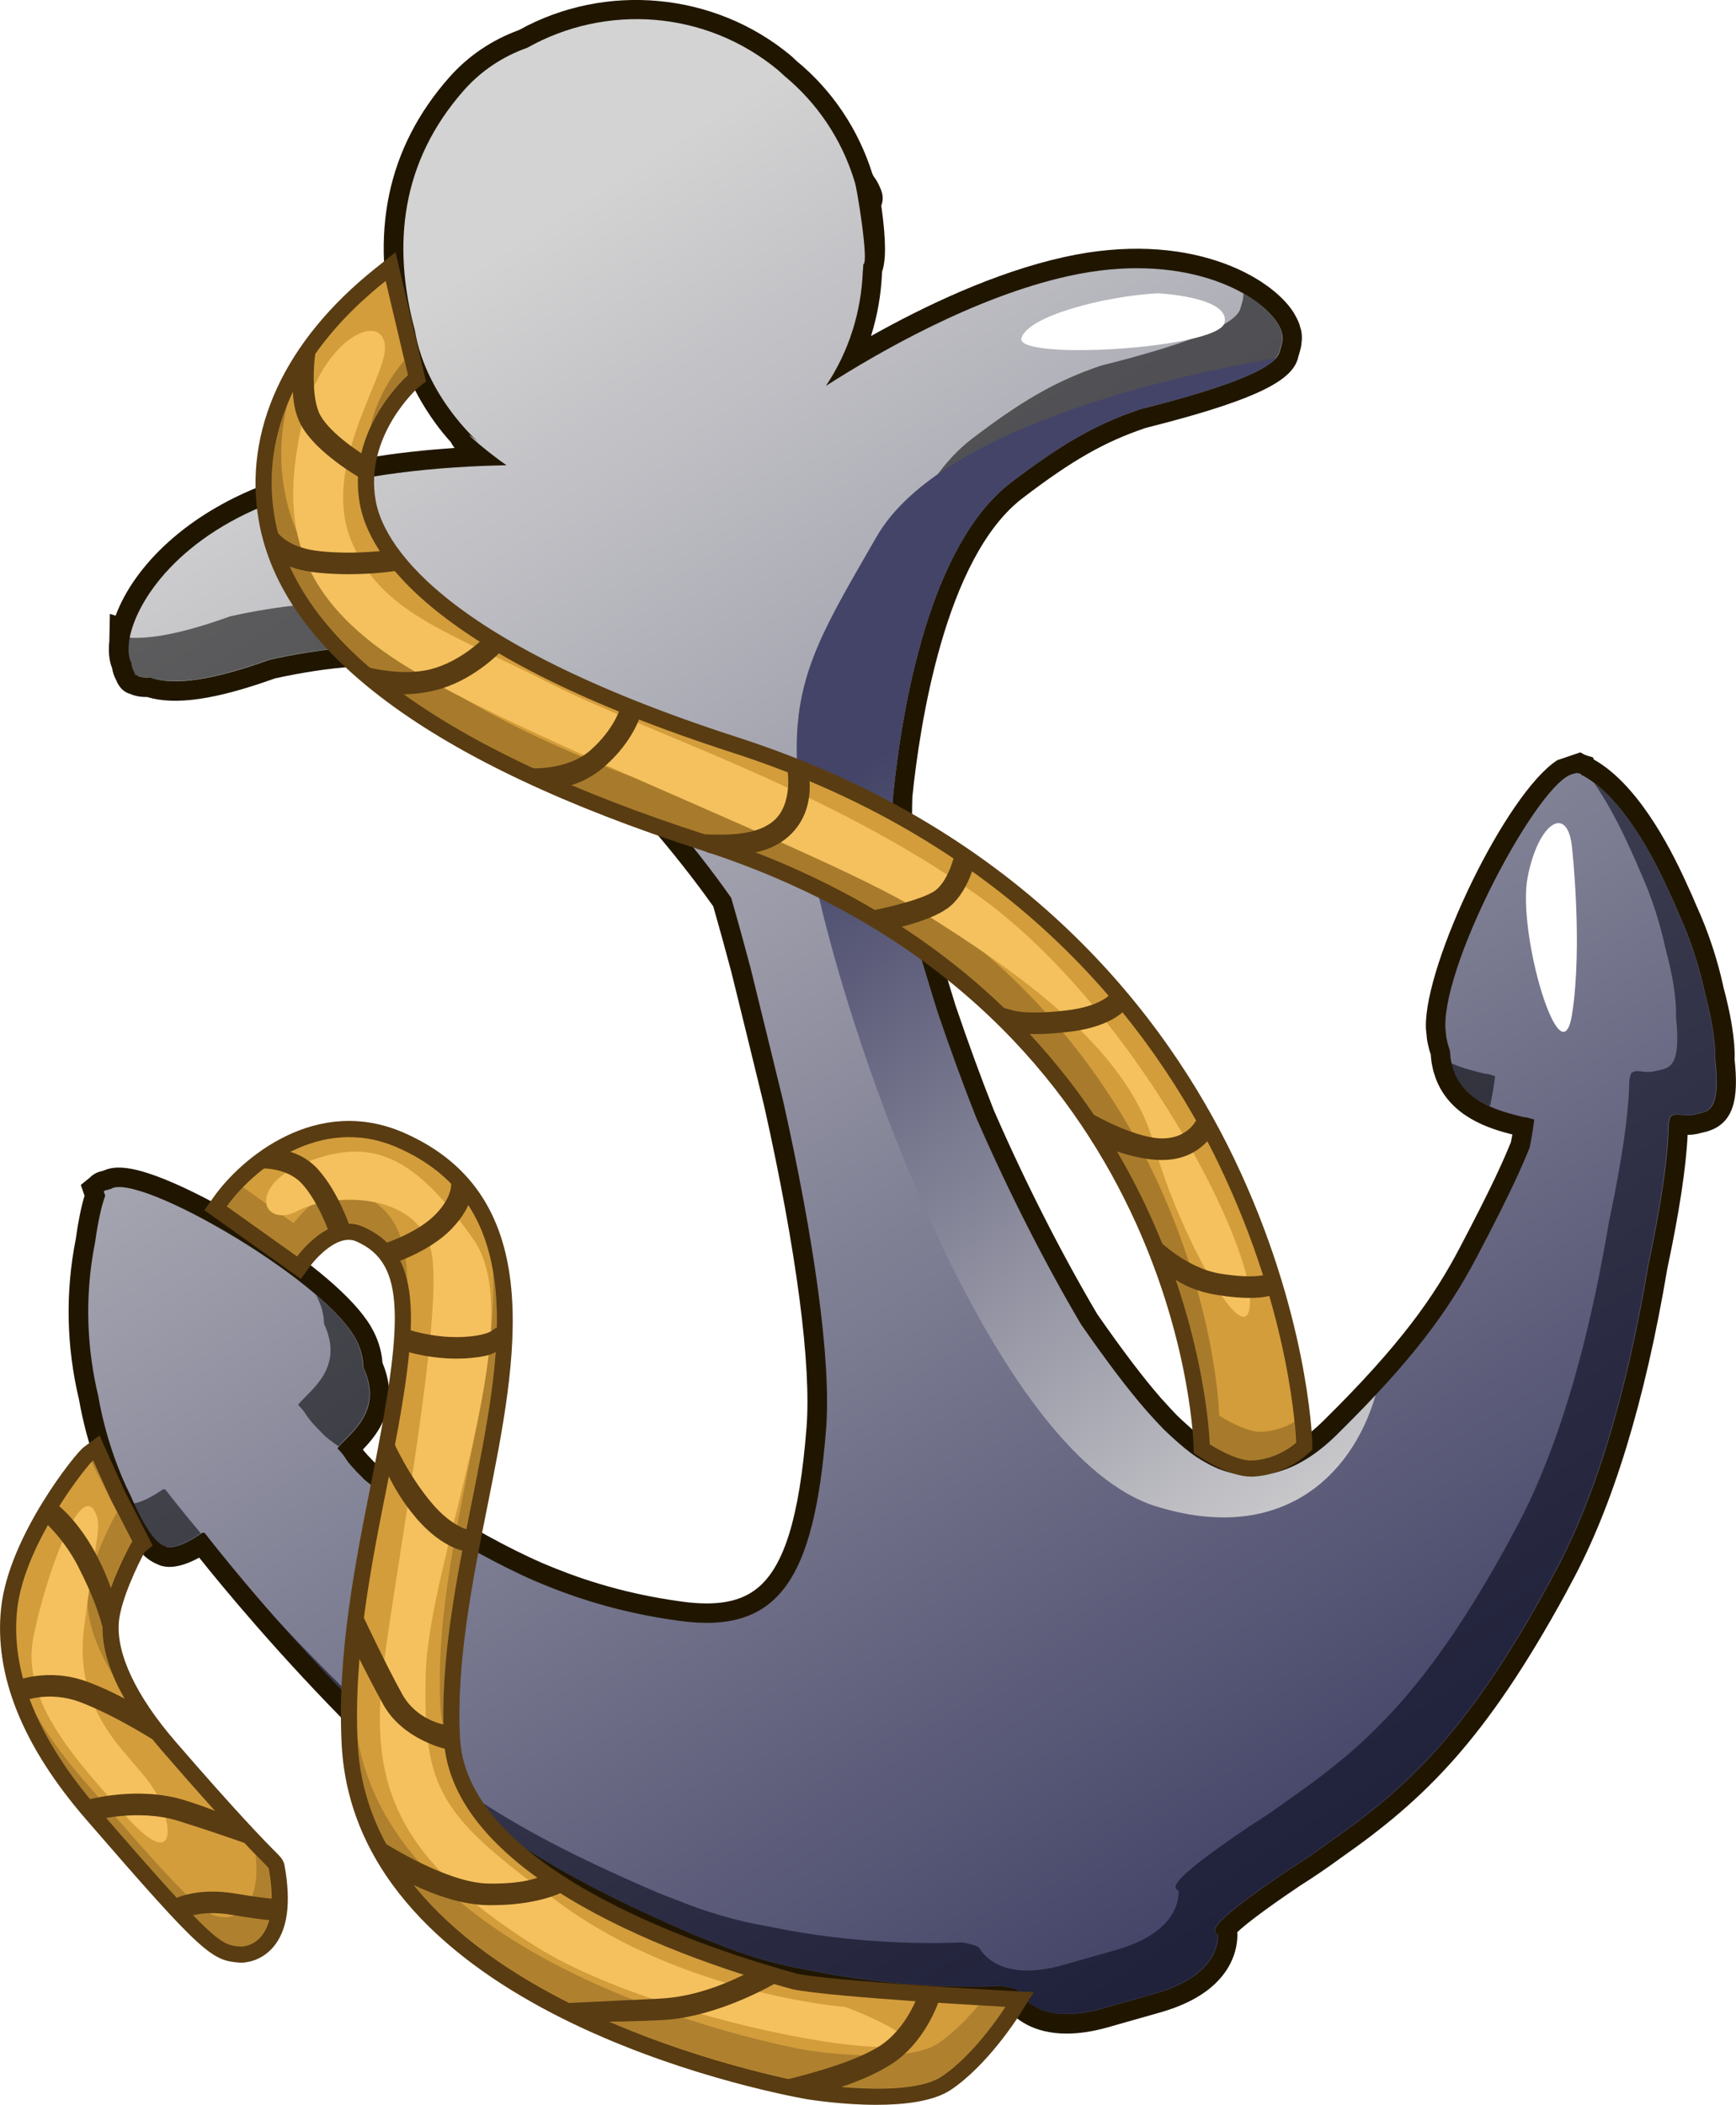 <?xml version="1.0" encoding="UTF-8"?><svg xmlns="http://www.w3.org/2000/svg" xmlns:xlink="http://www.w3.org/1999/xlink" viewBox="0 0 364.96 442.43"><defs><style>.cls-1{mask:url(#mask-11);}.cls-2{mask:url(#mask-10);}.cls-3{fill:url(#linear-gradient);}.cls-4{filter:url(#luminosity-noclip-6);}.cls-5{filter:url(#luminosity-noclip-8);}.cls-6{filter:url(#luminosity-noclip-4);}.cls-7,.cls-8,.cls-9{mix-blend-mode:overlay;}.cls-7,.cls-9{opacity:.91;}.cls-10{mask:url(#mask);}.cls-11{filter:url(#luminosity-noclip-2);}.cls-12{fill:#010414;}.cls-13{fill:#fff;}.cls-14{fill:#f5c15e;}.cls-15{fill:#d39d3b;}.cls-16{fill:#201600;}.cls-17{fill:#593c12;}.cls-18{filter:url(#luminosity-noclip-10);}.cls-19{filter:url(#luminosity-noclip-12);}.cls-20{fill:url(#linear-gradient-6);}.cls-20,.cls-21,.cls-22,.cls-23,.cls-24,.cls-25{mix-blend-mode:multiply;}.cls-21{fill:url(#linear-gradient-8);}.cls-22{fill:url(#linear-gradient-4);}.cls-23{fill:url(#linear-gradient-2);}.cls-8{fill:url(#linear-gradient-9);}.cls-26{fill:url(#linear-gradient-7);}.cls-27{fill:url(#linear-gradient-5);}.cls-28{opacity:.3;}.cls-29{opacity:.35;}.cls-30{opacity:.54;}.cls-9{fill:url(#linear-gradient-3);}.cls-31{fill:url(#linear-gradient-14);}.cls-32{fill:url(#linear-gradient-13);}.cls-33{fill:url(#linear-gradient-11);}.cls-34{isolation:isolate;}.cls-24{fill:url(#linear-gradient-12);}.cls-25{fill:url(#linear-gradient-10);}.cls-35{mask:url(#mask-3);}.cls-36{mask:url(#mask-2);}.cls-37{mask:url(#mask-5);}.cls-38{mask:url(#mask-4);}.cls-39{mask:url(#mask-1);}.cls-40{mask:url(#mask-7);}.cls-41{mask:url(#mask-6);}.cls-42{mask:url(#mask-8);}.cls-43{mask:url(#mask-9);}</style><linearGradient id="linear-gradient" x1="64.06" y1="55.39" x2="278.11" y2="389.42" gradientTransform="matrix(1, 0, 0, 1, 0, 0)" gradientUnits="userSpaceOnUse"><stop offset=".05" stop-color="#d3d3d3"/><stop offset="1" stop-color="#444468"/></linearGradient><filter id="luminosity-noclip-2" x="89.49" y="9.3" width="82.73" height="82.73" color-interpolation-filters="sRGB" filterUnits="userSpaceOnUse"><feFlood flood-color="#fff" result="bg"/><feBlend in="SourceGraphic" in2="bg"/></filter><filter id="luminosity-noclip-3" x="89.49" y="-8928.05" width="82.73" height="32766" color-interpolation-filters="sRGB" filterUnits="userSpaceOnUse"><feFlood flood-color="#fff" result="bg"/><feBlend in="SourceGraphic" in2="bg"/></filter><mask id="mask-1" x="89.49" y="-8928.05" width="82.73" height="32766" maskUnits="userSpaceOnUse"/><linearGradient id="linear-gradient-2" x1="143.97" y1="69.83" x2="124.1" y2="40.79" gradientTransform="translate(74.15 -77.69) rotate(45)" gradientUnits="userSpaceOnUse"><stop offset="0" stop-color="#000"/><stop offset=".98" stop-color="#fff"/></linearGradient><mask id="mask" x="89.49" y="9.3" width="82.73" height="82.73" maskUnits="userSpaceOnUse"><g class="cls-11"><g class="cls-39"><circle class="cls-23" cx="130.86" cy="50.67" r="41.37" transform="translate(2.5 107.37) rotate(-45)"/></g></g></mask><linearGradient id="linear-gradient-3" x1="143.97" y1="69.83" x2="124.1" y2="40.79" gradientTransform="translate(74.15 -77.69) rotate(45)" gradientUnits="userSpaceOnUse"><stop offset="0" stop-color="#fff"/><stop offset=".98" stop-color="#fff"/></linearGradient><filter id="luminosity-noclip-4" x="94.31" y="24.62" width="23.01" height="50.64" color-interpolation-filters="sRGB" filterUnits="userSpaceOnUse"><feFlood flood-color="#fff" result="bg"/><feBlend in="SourceGraphic" in2="bg"/></filter><filter id="luminosity-noclip-5" x="94.31" y="-8928.05" width="23.01" height="32766" color-interpolation-filters="sRGB" filterUnits="userSpaceOnUse"><feFlood flood-color="#fff" result="bg"/><feBlend in="SourceGraphic" in2="bg"/></filter><mask id="mask-3" x="94.31" y="-8928.05" width="23.01" height="32766" maskUnits="userSpaceOnUse"/><linearGradient id="linear-gradient-4" x1="115.79" y1="59.92" x2="105.8" y2="45.31" gradientTransform="matrix(1, 0, 0, 1, 0, 0)" xlink:href="#linear-gradient-2"/><mask id="mask-2" x="94.31" y="24.62" width="23.01" height="50.64" maskUnits="userSpaceOnUse"><g class="cls-6"><g class="cls-35"><path class="cls-22" d="M109.46,25.22c-12.6,5.51-22.5,32.38-7.84,45.67,14.66,13.29,8.18-7.16,12.27-16.36,4.09-9.2,6.48-34.08-4.43-29.31Z"/></g></g></mask><linearGradient id="linear-gradient-5" x1="115.79" y1="59.92" x2="105.8" y2="45.31" gradientTransform="matrix(1, 0, 0, 1, 0, 0)" xlink:href="#linear-gradient-3"/><filter id="luminosity-noclip-6" x="123.76" y="14.01" width="23.48" height="15" color-interpolation-filters="sRGB" filterUnits="userSpaceOnUse"><feFlood flood-color="#fff" result="bg"/><feBlend in="SourceGraphic" in2="bg"/></filter><filter id="luminosity-noclip-7" x="123.76" y="-8928.05" width="23.48" height="32766" color-interpolation-filters="sRGB" filterUnits="userSpaceOnUse"><feFlood flood-color="#fff" result="bg"/><feBlend in="SourceGraphic" in2="bg"/></filter><mask id="mask-5" x="123.76" y="-8928.05" width="23.48" height="32766" maskUnits="userSpaceOnUse"/><linearGradient id="linear-gradient-6" x1="137.99" y1="25.37" x2="133.65" y2="19.02" gradientTransform="matrix(1, 0, 0, 1, 0, 0)" xlink:href="#linear-gradient-2"/><mask id="mask-4" x="123.76" y="14.01" width="23.48" height="15" maskUnits="userSpaceOnUse"><g class="cls-4"><g class="cls-37"><path class="cls-20" d="M136.38,14.31c-13.4-2.55-17.53,11.59-5.52,14.32,12,2.73,27-10.23,5.52-14.32Z"/></g></g></mask><linearGradient id="linear-gradient-7" x1="137.99" y1="25.37" x2="133.65" y2="19.02" gradientTransform="matrix(1, 0, 0, 1, 0, 0)" xlink:href="#linear-gradient-3"/><filter id="luminosity-noclip-8" x="31.03" y="60" width="228.86" height="77.28" color-interpolation-filters="sRGB" filterUnits="userSpaceOnUse"><feFlood flood-color="#fff" result="bg"/><feBlend in="SourceGraphic" in2="bg"/></filter><filter id="luminosity-noclip-9" x="31.03" y="-8928.05" width="228.86" height="32766" color-interpolation-filters="sRGB" filterUnits="userSpaceOnUse"><feFlood flood-color="#fff" result="bg"/><feBlend in="SourceGraphic" in2="bg"/></filter><mask id="mask-7" x="31.03" y="-8928.05" width="228.86" height="32766" maskUnits="userSpaceOnUse"/><linearGradient id="linear-gradient-8" x1="56.88" y1="131.1" x2="274" y2="63.95" gradientTransform="matrix(1, 0, 0, 1, 0, 0)" gradientUnits="userSpaceOnUse"><stop offset="0" stop-color="#dadada"/><stop offset=".54" stop-color="#000"/><stop offset=".98" stop-color="#fff"/></linearGradient><mask id="mask-6" x="31.03" y="60" width="228.86" height="77.28" maskUnits="userSpaceOnUse"><g class="cls-5"><g class="cls-40"><path class="cls-21" d="M109.46,103.62c-2.41-.05-27.26-2.1-50.79,7.16-23.52,9.26-28.07,19.49-27.61,25.56,.46,6.07,42.65-19.43,63.25-18.41,20.6,1.02,51.61,7.84,66.95,.68,15.34-7.16,51.74-41.99,79.76-43.35,28.02-1.36,19.79-9.69,7.5-14.25-12.29-4.56-43.29,6.82-71.92,23.18-28.63,16.36-53.83,19.68-67.15,19.43Z"/></g></g></mask><linearGradient id="linear-gradient-9" x1="56.88" y1="131.1" x2="274" y2="63.95" gradientTransform="matrix(1, 0, 0, 1, 0, 0)" gradientUnits="userSpaceOnUse"><stop offset="0" stop-color="#fff"/><stop offset=".54" stop-color="#fff"/><stop offset=".98" stop-color="#fff"/></linearGradient><filter id="luminosity-noclip-10" x="21.69" y="249.54" width="154.37" height="113.47" color-interpolation-filters="sRGB" filterUnits="userSpaceOnUse"><feFlood flood-color="#fff" result="bg"/><feBlend in="SourceGraphic" in2="bg"/></filter><filter id="luminosity-noclip-11" x="21.69" y="-8928.05" width="154.37" height="32766" color-interpolation-filters="sRGB" filterUnits="userSpaceOnUse"><feFlood flood-color="#fff" result="bg"/><feBlend in="SourceGraphic" in2="bg"/></filter><mask id="mask-9" x="21.69" y="-8928.05" width="154.37" height="32766" maskUnits="userSpaceOnUse"/><linearGradient id="linear-gradient-10" x1="134.52" y1="369.09" x2="94.98" y2="266.84" gradientTransform="matrix(1, 0, 0, 1, 0, 0)" xlink:href="#linear-gradient-2"/><mask id="mask-8" x="21.69" y="249.54" width="154.37" height="113.47" maskUnits="userSpaceOnUse"><g class="cls-18"><g class="cls-43"><path class="cls-25" d="M172.96,300.51c-2.52,31.57-9.95,42.98-30.59,40.25-13.36-1.77-23.25-5.28-30.54-8.38-15.65-6.8-33.49-19.12-35.94-21.36-5.11-5.07-3.09-3.92-5.66-6.56,2.52-3.15,9.85-7.6,5.46-17.02-.02-2.04-.56-4.23-1.95-6.57-7.49-12.59-45.52-34.46-51.1-30.95,0,0,0,.01,0,.01-.16,.06-.39,.06-.52,.14,0,0-.02,.04-.03,.04-.13,.03-.26,.05-.39,.07,8.43,17.39,29.49,57.9,50.61,75.33,27.27,22.5,72.26,47.04,93.39,33.74,13.79-8.67,11.03-41.43,7.45-63.15-.02,1.56-.08,3.05-.19,4.42Z"/></g></g></mask><linearGradient id="linear-gradient-11" x1="134.52" y1="369.09" x2="94.98" y2="266.84" gradientTransform="matrix(1, 0, 0, 1, 0, 0)" xlink:href="#linear-gradient-3"/><filter id="luminosity-noclip-12" x="237.06" y="162.48" width="97.81" height="165.93" color-interpolation-filters="sRGB" filterUnits="userSpaceOnUse"><feFlood flood-color="#fff" result="bg"/><feBlend in="SourceGraphic" in2="bg"/></filter><filter id="luminosity-noclip-13" x="237.06" y="-8928.05" width="97.81" height="32766" color-interpolation-filters="sRGB" filterUnits="userSpaceOnUse"><feFlood flood-color="#fff" result="bg"/><feBlend in="SourceGraphic" in2="bg"/></filter><mask id="mask-11" x="237.06" y="-8928.05" width="97.81" height="32766" maskUnits="userSpaceOnUse"/><linearGradient id="linear-gradient-12" x1="312.39" y1="300.31" x2="272.86" y2="198.06" gradientTransform="matrix(1, 0, 0, 1, 0, 0)" xlink:href="#linear-gradient-2"/><mask id="mask-10" x="237.06" y="162.48" width="97.81" height="165.93" maskUnits="userSpaceOnUse"><g class="cls-19"><g class="cls-1"><path class="cls-24" d="M331.3,162.48h0c-.27,0-.57,.08-.89,.2-6.94,1.19-27.12,38.7-26.89,53.1,0,.38,.07,.71,.1,1.08,.03,.4,.06,.81,.11,1.18,.05,.27,.11,.53,.17,.79,.12,.53,.25,1.04,.42,1.52,.04,.12,.08,.24,.13,.35,0,.03,.02,.06,.03,.09,.03,.24,.05,.48,.07,.72,.02,.39,.05,.79,.11,1.15,.05,.28,.1,.54,.17,.82,.1,.52,.24,1,.41,1.46,.05,.13,.1,.27,.14,.4,2.66,6.83,10.58,8.47,14.97,9.57,0-.03,.01-.05,0-.09,.71,.18,1.34,.35,1.85,.52-.17,1.54-.47,3.5-.97,5.9-1.62,4.01-3.87,9.24-11.03,22.85-5.98,11.39-13.48,21.73-29.57,37.56-7.7,7.57-15.09,9.52-21.79,8.04-.99-.21-1.98-.53-2.96-.91-.31-.13-.63-.26-.94-.41-.87-.39-1.74-.87-2.61-1.39-.38-.24-.74-.45-1.13-.69-.82-.55-1.65-1.21-2.49-1.87-.92-.75-1.85-1.57-2.8-2.45-.57-.53-1.14-1.04-1.73-1.63-.96-.98-1.94-2.05-2.94-3.17-.2-.22-.41-.44-.61-.68-1.16-1.33-2.35-2.78-3.57-4.31,10.51,16.86,28.53,32.07,41.79,35.69,18.75,5.11,41.24-28.29,51.47-69.19,8.19-32.78,3.26-79.1,.97-96.22Z"/></g></g></mask><linearGradient id="linear-gradient-13" x1="312.39" y1="300.31" x2="272.86" y2="198.06" gradientTransform="matrix(1, 0, 0, 1, 0, 0)" xlink:href="#linear-gradient-3"/><linearGradient id="linear-gradient-14" x1="331.02" y1="304.11" x2="209.68" y2="140.5" xlink:href="#linear-gradient"/></defs><g class="cls-34"><g id="Layer_2"><g id="Layer_2-2"><g><g><path class="cls-16" d="M364.67,222.66c.07-1.88-.11-4.13-.54-6.85l-.16-1.01c-.38-2.13-.94-4.62-1.62-7.19-1.26-5.89-3.27-11.92-5.74-17.31-.64-1.54-1.28-2.99-1.86-4.2-4.22-9.44-11.02-21.58-19.7-26.46l-.14-.43-1.18-.35c-.2-.09-.39-.16-.59-.21l-.88-.49h-.06l-4.8,1.63c-10.8,6.96-27.86,42.58-27.64,56.05,0,.41,.04,.78,.09,1.15l.05,.49c.03,.4,.07,.8,.14,1.28,.06,.33,.13,.65,.2,.94,.14,.67,.32,1.31,.56,2.01v.14c.05,.51,.08,1.02,.17,1.55,.06,.35,.13,.68,.18,.9,.13,.68,.32,1.35,.58,2.07l.17,.49c3.07,7.87,11.04,10.35,16.05,11.62-.09,.52-.2,1.06-.31,1.6-1.53,3.77-3.83,9.03-10.72,22.14-5.35,10.18-12.3,20.29-28.82,36.55-6.04,5.94-12.11,8.28-18.06,6.96-.72-.16-1.51-.4-2.22-.68l-.26-.11c-.17-.07-.33-.14-.63-.28-.61-.27-1.3-.64-2.07-1.1l-1.07-.65c-.66-.44-1.33-.97-2.01-1.51l-.16-.12c-.85-.7-1.71-1.45-2.61-2.29l-.35-.32c-.41-.38-.83-.76-1.24-1.17-.92-.94-1.85-1.97-2.94-3.17l-.45-.49c-3.7-4.25-7.95-9.85-13.36-17.61-7.69-13.04-15.21-27.88-21.71-42.79-2.71-6.84-5.42-14.26-8.04-21.97l-1.03-3.34c-1.46-4.78-2.75-9.06-3.82-12.6-1.27-4.27-2.52-8.54-3.74-12.81-.52-4.74-.7-9.86-.52-15.24,1.52-14.82,6.81-50.27,23.17-62.77,10.38-7.93,17.17-11.81,25.79-14.73,.23-.05,.44-.1,.64-.17,24.98-6.31,30.62-10.44,31.56-14.91l.1-.33c.3-1,.52-1.8,.56-2.57,.1-.7,.09-1.43-.01-2.14-.05-.35-.15-.73-.27-1.08-.07-.27-.15-.55-.29-.93-.21-.53-.48-1.08-.8-1.63l-.27-.48c-4.79-7.62-22.16-17.53-48.34-11.69-14.55,3.23-29.34,10.3-40.54,16.59,1.33-4.23,2.12-8.65,2.31-13.15,.02-.15,.03-.31,.04-.46,.74-2.09,.91-6.06-.19-13.83,.39-.95,.44-2.09-.07-3.33-.27-.66-.74-1.81-1.51-2.76l-.28-.54c-2.94-9.38-8.47-17.61-15.91-23.72-.14-.12-.28-.26-.41-.39-.29-.28-.58-.55-.91-.83-15.99-13.27-38.88-15.39-57.06-5.32-5.77,2.11-10.72,5.47-14.71,9.99-13.04,14.79-16.83,32.95-11.24,53.95,1.59,9.23,7.16,17.84,11.64,22.72,.15,.35,.4,.74,.76,1.2-11.7,.77-25.51,2.64-37.7,6.87-18.7,6.49-29.8,18.23-33.56,28.37l-1.21-.36-.11,5.37s0,.11,0,.29c-.25,2.21-.06,4.14,.58,5.75,.14,.87,.42,1.69,.82,2.44,.78,1.95,1.98,2.71,3.03,2.98,.99,.44,2.16,.66,3.5,.63,5.9,1.81,14.48,.55,26.86-3.9,11.59-2.55,22.01-3.31,31.84-2.32,6.98,.69,14.97,4.39,23.91,11.1l.63,.48c17.28,13.23,32.1,33.44,35.79,38.65,1.26,4.41,2.52,8.96,3.81,13.83,2.17,8.79,4.56,18.53,6.9,28.16,6.79,30.4,9.95,54.44,8.89,67.67-1.49,18.71-4.68,29.1-10.35,33.68-3.55,2.87-8.52,3.77-15.62,2.83-13.58-1.8-23.33-5.48-29.45-8.08-15.48-6.72-32.87-18.85-34.69-20.51-2.03-2.01-2.77-2.88-3.15-3.41,3.13-3.24,7.92-9.16,4.12-18.22-.18-2.64-1.01-5.23-2.49-7.72-7.23-12.15-36.75-29.83-49.14-32.81-2.97-.71-5.2-.69-6.94,.1-.11,.03-.24,.07-.37,.12-.43,.09-1.03,.25-1.65,.63-.31,.18-.62,.42-.92,.74l-1.91,1.54,.78,2.28c-.7,2.31-1.35,5.51-1.84,9.09-2.21,11.19-1.99,22.55,.68,33.76,1.72,9.75,4.86,17.39,7.21,22.12,3.18,7.3,5.81,10.96,8.91,12.33l1.01,.44c.9,.26,3.33,.95,8.14-1.67,4.73,5.93,16.8,20.61,32.88,36.7,19.91,19.91,34.6,31.3,68.99,46.14,1.48,.64,3.05,1.26,5.07,2.02,.16,.07,.33,.13,.49,.19,.29,.12,.58,.24,.84,.33,4.03,1.6,8.01,2.88,12.14,3.91l1.22,.3c.8,.19,1.61,.36,2.42,.53,.69,.14,1.4,.28,2.14,.41l.46,.09c.28,.06,.57,.11,.69,.13,17.57,3.66,33.08,3.72,41.02,3.41,.51,.09,.87,.18,1.13,.24,1.79,2.34,5.6,5.65,12.86,5.65,2.49,0,5.39-.39,8.74-1.34l2.23-.64c5.02-1.41,6.73-1.9,6.74-1.91l2.03-.58c14.41-4.09,16.11-12.59,16.17-16.11,0-.2,0-.45-.04-.73,1.42-1.34,4.87-4.16,13.15-9.74l.09-.06c2.86-1.8,5.77-3.78,8.58-5.85,17.7-12.37,30.47-24.9,47.26-55.61,.17-.32,.34-.64,.5-.96l.54-1.01c8.79-16.08,15.62-38.4,20.28-66.16,2.53-11.91,3.97-21.39,4.29-28.22,.81,0,1.77-.1,2.86-.41,.14-.04,.28-.07,.43-.1,6.63-1.46,7.45-7.21,6.58-15.41Zm-59.93-2.08h0Z"/><path class="cls-3" d="M360.57,222.79c.09-1.62-.07-3.72-.48-6.35-.05-.31-.09-.6-.14-.93-.36-2.01-.88-4.36-1.59-7.04-1.08-5.04-2.85-10.77-5.51-16.6-.61-1.47-1.22-2.86-1.82-4.11-5.16-11.56-11.68-21.32-18.46-24.83,0,0,.01,.05,.02,.06-.37-.41-.64-.54-.85-.38,0-.03-.02-.07-.03-.1-.02,0-.06-.03-.08-.03-.27,0-.57,.08-.89,.2-6.94,1.19-27.12,38.7-26.89,53.1,0,.38,.07,.71,.1,1.08,.03,.4,.06,.81,.11,1.18,.05,.27,.11,.53,.17,.79,.12,.53,.25,1.04,.42,1.52,.04,.12,.08,.24,.13,.35,.01,.03,.02,.06,.03,.09,.03,.24,.05,.48,.07,.72,.02,.39,.05,.79,.11,1.15,.05,.28,.1,.54,.17,.82,.1,.52,.24,1,.41,1.46,.05,.13,.1,.27,.14,.4,2.66,6.83,10.58,8.47,14.97,9.57,0-.03,.01-.05,.01-.09,.71,.18,1.33,.35,1.85,.52-.17,1.54-.47,3.5-.97,5.9-1.62,4.01-3.87,9.24-11.03,22.85-5.98,11.39-13.48,21.73-29.57,37.56-7.7,7.57-15.09,9.52-21.79,8.04-.99-.21-1.98-.53-2.96-.91-.31-.13-.63-.26-.94-.41-.87-.39-1.74-.87-2.61-1.39-.38-.24-.74-.45-1.13-.69-.82-.55-1.66-1.21-2.49-1.87-.92-.75-1.85-1.57-2.8-2.45-.57-.53-1.14-1.04-1.73-1.63-.96-.98-1.94-2.05-2.94-3.17-.21-.22-.41-.44-.61-.68-4.17-4.78-8.68-10.86-13.72-18.09-7.26-12.31-15.05-27.39-22.06-43.5-2.73-6.9-5.45-14.34-8.14-22.25-.35-1.11-.69-2.24-1.04-3.36-1.46-4.79-2.76-9.07-3.83-12.63-1.3-4.39-2.59-8.79-3.85-13.18-.62-5.45-.76-10.98-.58-16.31,1.92-18.84,7.71-52.71,24.77-65.74,10.11-7.72,17.5-12.18,27.26-15.45,.56-.07,.39-.06,.13-.03,15.22-3.82,28.3-8.14,29.13-12.06,.1-.4,.6-1.89,.54-2.28,.09-.4,.08-.8,.02-1.2-.03-.19-.12-.4-.17-.6-.04-.16-.09-.32-.14-.48-.14-.36-.33-.73-.55-1.11-.06-.1-.1-.2-.17-.3-4.12-6.54-20.06-15.21-44-9.88-19.75,4.39-40.02,16.08-50.94,23.08,4.89-7.31,7.41-15.61,7.75-23.95,.07-.54,.07-1.09,.12-1.63,1.22-.25-1.41-16.56-1.85-17.43-2.75-9.02-8.01-16.61-14.82-22.21-.42-.37-.8-.77-1.23-1.13-15.34-12.73-36.37-13.95-52.75-4.73-5.19,1.84-9.73,4.87-13.34,8.96-13.2,14.97-15.12,32.46-10.31,50.38,2.49,15.09,15.25,25.11,13.28,23.47-4.44-3.69,.15,.87,6.01,4.95-13.3,.24-31.68,1.7-47.24,7.09-21.39,7.43-30.72,21.42-32.07,29.61-.01,0-.06-.02-.06-.02,0,0,0,.17,0,.45-.24,1.85-.08,3.37,.48,4.41,.04,.7,.24,1.3,.56,1.82,.19,.55,.41,1.02,.38,.58,.57,.6,1.62,.76,2.99,.65,3.79,1.42,10.78,1.49,25.14-3.71,9.74-2.16,21.32-3.67,33.38-2.46,8.6,.86,17.48,5.53,25.81,11.78,.28,.21,.54,.41,.82,.62,18.36,14.06,33.82,35.5,37.04,40.11,1.4,4.86,2.74,9.75,4.04,14.63,2.17,8.8,4.56,18.54,6.92,28.25,6.39,28.62,10.14,54.37,8.98,68.88-2.52,31.57-9.95,42.98-30.59,40.25-13.36-1.77-23.25-5.28-30.54-8.38-15.65-6.8-33.49-19.12-35.94-21.36-5.11-5.07-3.09-3.92-5.66-6.56,2.52-3.15,9.85-7.6,5.46-17.02-.02-2.04-.56-4.23-1.95-6.57-7.49-12.59-45.52-34.46-51.1-30.95,0,0,0,.01,0,.01-.16,.06-.39,.06-.52,.14,0,0-.02,.04-.03,.04-.29,.06-.63,.09-.83,.22-.05,0-.09,.12-.14,.16,.09,.27,.2,.59,.3,.88-.67,1.77-1.5,5.21-2.13,9.78-2.39,11.97-1.56,23.01,.65,32.25,1.49,8.52,4.2,15.8,6.91,21.21,3.2,7.39,5.41,9.84,7.13,10.42,.07,.03,.15,.11,.2,.13,2.29,.65,6.34-2.04,7.57-2.89,.15-.02,.27-.1,.44-.07,.05,0,.12,.07,.21,.13,1.93,2.51,15.38,19.7,34.58,38.9,20.77,20.77,35.22,31.25,67.72,45.27,1.65,.72,3.32,1.36,4.97,1.98,.15,.07,.3,.12,.44,.17,.28,.12,.57,.23,.86,.34,4.07,1.61,7.87,2.8,11.66,3.75,.37,.1,.75,.19,1.15,.29,.76,.18,1.52,.34,2.28,.5,.66,.13,1.34,.26,2.06,.39,.42,.07,.83,.17,1.25,.24,17.97,3.74,33.81,3.59,40.46,3.31,2.72,.46,3.44,.88,3.62,1.16,.42,.62,4.07,7.43,17.7,3.57,.82-.24,1.57-.45,2.27-.65,5.04-1.42,6.73-1.91,6.73-1.91,.64-.18,1.28-.37,2.03-.58,13.63-3.86,13.16-11.58,13.2-12.32,.02-.75-5.49,.02,14.92-13.71,.02-.02,.04-.03,.06-.04,2.66-1.67,5.53-3.61,8.55-5.82,16.06-11.23,28.82-22.77,46.02-54.22,.24-.44,.46-.88,.69-1.32,.13-.22,.23-.42,.36-.65,10.67-19.52,16.52-45.1,19.87-65.05,3.36-15.83,4.22-24.7,4.27-29.68,.16-.88,.29-1.41,.4-1.5,1.28-1.09,2.64,.23,5.36-.52,2.17-.62,5.3-.02,4.03-11.45Z"/><g class="cls-30"><path d="M27.03,134.44s0,.17,0,.45c-.24,1.85-.08,3.37,.48,4.41,.04,.7,.24,1.3,.55,1.82,.19,.55,.41,1.02,.38,.58,.57,.6,1.62,.76,2.99,.65,3.79,1.42,10.78,1.49,25.14-3.71,9.74-2.16,21.32-3.67,33.38-2.46,8.6,.86,17.48,5.54,25.81,11.78,.28,.21,.54,.41,.82,.62,5.87,4.49,11.43,9.74,16.4,14.95-6.61-7.8-15.21-16.87-24.57-24.04-.28-.21-.54-.41-.82-.62-8.32-6.25-17.21-10.93-25.81-11.78-12.06-1.21-23.64,.3-33.38,2.46-10.45,3.78-16.98,4.77-21.23,4.49-.03,.14-.07,.3-.1,.44-.01,0-.06-.02-.06-.02Z"/><path d="M312.44,225.77c-1.99-.49-4.7-1.11-7.32-2.26,.1,.49,.23,.95,.39,1.39,.05,.13,.1,.27,.14,.4,1.43,3.68,4.4,5.85,7.51,7.24,.06-.15,.12-.3,.18-.44,.5-2.4,.8-4.36,.97-5.9-.52-.18-1.14-.35-1.85-.52,0,.04,0,.06-.01,.09Z"/><path d="M68.32,301.86c.45,.41,1.43,1.17,2.82,2.17,2.74-3.13,9.37-7.59,5.15-16.66-.02-2.04-.56-4.23-1.95-6.57-1.53-2.58-4.36-5.55-7.92-8.61,1.18,2.15,1.68,4.18,1.7,6.08,4.38,9.42-2.95,13.87-5.46,17.02,2.57,2.64,.55,1.49,5.66,6.57Z"/><path d="M261.34,62.46c.06,.4-.45,1.88-.54,2.28-.83,3.92-13.9,8.24-29.13,12.06,.27-.03,.44-.04-.13,.03-9.76,3.27-17.15,7.73-27.26,15.45-17.06,13.03-22.84,46.9-24.77,65.74-.18,5.33-.05,10.86,.58,16.31,1.26,4.39,2.54,8.79,3.85,13.18,1.07,3.56,2.37,7.84,3.83,12.63,.35,1.12,.69,2.25,1.04,3.36,2.69,7.91,5.41,15.35,8.14,22.25,7.01,16.1,14.8,31.19,22.06,43.5,5.04,7.23,9.55,13.3,13.72,18.09,.21,.23,.41,.45,.61,.68,1,1.12,1.98,2.19,2.94,3.17,.41,.41,.81,.78,1.21,1.15-3.2-4.01-6.62-8.68-10.31-13.99-7.26-12.31-15.05-27.4-22.06-43.5-2.73-6.9-5.45-14.34-8.14-22.25-.35-1.11-.69-2.24-1.04-3.36-1.46-4.79-2.76-9.07-3.83-12.63-1.3-4.39-2.59-8.79-3.85-13.18-.62-5.45-.76-10.98-.58-16.31,1.92-18.84,7.71-52.71,24.77-65.74,10.11-7.72,17.5-12.18,27.26-15.45,.56-.07,.39-.06,.13-.03,15.22-3.82,28.3-8.14,29.13-12.06,.1-.4,.6-1.89,.54-2.28,.09-.4,.08-.8,.02-1.2-.03-.19-.12-.4-.17-.6-.04-.16-.09-.32-.14-.48-.14-.36-.33-.73-.55-1.11-.06-.1-.1-.2-.17-.3-1.27-2.02-3.68-4.25-7.1-6.2,.01,.27,0,.54-.05,.81Z"/><path class="cls-12" d="M360.5,222.73c.09-1.62-.07-3.72-.48-6.35-.05-.31-.09-.6-.14-.93-.36-2.01-.88-4.36-1.59-7.04-1.08-5.04-2.85-10.77-5.51-16.6-.61-1.47-1.22-2.86-1.82-4.11-4.49-10.05-10-18.74-15.83-23.15,2.76,4.06,5.35,8.87,7.66,14.05,.6,1.25,1.2,2.64,1.82,4.11,2.66,5.82,4.43,11.56,5.51,16.6,.71,2.69,1.24,5.03,1.59,7.04,.06,.32,.09,.62,.14,.93,.41,2.62,.57,4.73,.48,6.35,1.26,11.44-1.86,10.83-4.04,11.45-2.72,.76-4.08-.56-5.36,.52-.11,.09-.24,.62-.4,1.5-.05,4.98-.91,13.85-4.27,29.68-3.35,19.94-9.2,45.52-19.87,65.04-.13,.23-.23,.42-.36,.65-.23,.44-.45,.89-.68,1.32-17.19,31.45-29.96,42.99-46.02,54.22-3.02,2.21-5.89,4.15-8.55,5.82-.02,.02-.04,.03-.06,.04-20.41,13.73-14.89,12.96-14.92,13.71-.04,.74,.43,8.46-13.2,12.32-.75,.21-1.39,.4-2.03,.58,0,0-1.7,.49-6.73,1.91-.7,.2-1.45,.41-2.27,.65-13.63,3.86-17.28-2.95-17.7-3.57-.18-.27-.89-.69-3.62-1.16-6.65,.28-22.5,.43-40.46-3.31-.42-.07-.83-.16-1.25-.24-.72-.13-1.39-.26-2.06-.39-.76-.16-1.52-.32-2.28-.5-.4-.09-.78-.19-1.15-.29-3.79-.95-7.59-2.14-11.66-3.75-.29-.11-.58-.22-.86-.34-.14-.05-.29-.1-.44-.17-1.65-.61-3.32-1.26-4.97-1.98-32.51-14.03-46.95-24.5-67.72-45.27-4.46-4.46-8.59-8.8-12.36-12.89,5.58,6.38,12.55,14,20.53,21.98,20.77,20.77,35.22,31.25,67.72,45.27,1.65,.72,3.32,1.36,4.97,1.98,.15,.07,.3,.12,.44,.17,.28,.12,.57,.23,.86,.34,4.07,1.61,7.87,2.8,11.66,3.75,.37,.1,.75,.19,1.15,.29,.76,.18,1.52,.34,2.28,.5,.66,.13,1.34,.26,2.06,.39,.42,.07,.83,.17,1.25,.24,17.97,3.74,33.81,3.59,40.46,3.31,2.72,.46,3.44,.88,3.62,1.16,.42,.62,4.07,7.43,17.7,3.57,.82-.24,1.57-.45,2.27-.65,5.03-1.42,6.73-1.91,6.73-1.91,.64-.18,1.28-.37,2.03-.58,13.63-3.86,13.16-11.58,13.2-12.32,.02-.75-5.49,.02,14.92-13.71,.02-.02,.04-.03,.06-.04,2.66-1.67,5.53-3.61,8.55-5.82,16.06-11.23,28.83-22.77,46.02-54.22,.24-.44,.46-.88,.69-1.32,.13-.22,.22-.42,.36-.65,10.67-19.52,16.52-45.1,19.87-65.05,3.36-15.83,4.22-24.7,4.27-29.68,.16-.88,.29-1.41,.4-1.5,1.28-1.09,2.64,.23,5.36-.52,2.17-.62,5.3-.02,4.03-11.45Z"/><path d="M34.83,313.18c-.09-.06-.16-.13-.21-.13-.17-.03-.29,.04-.44,.07-.99,.69-3.8,2.54-6.06,2.91,2.84,6.21,4.86,8.41,6.46,8.95,.07,.03,.15,.11,.2,.13,2.22,.63,6.06-1.86,7.43-2.8-4.02-4.81-6.62-8.13-7.38-9.13Z"/></g><g class="cls-10"><circle class="cls-9" cx="130.86" cy="50.67" r="41.37" transform="translate(2.5 107.37) rotate(-45)"/></g><g class="cls-36"><path class="cls-27" d="M109.46,25.22c-12.6,5.51-22.5,32.38-7.84,45.67,14.66,13.29,8.18-7.16,12.27-16.36,4.09-9.2,6.48-34.08-4.43-29.31Z"/></g><g class="cls-38"><path class="cls-26" d="M136.38,14.31c-13.4-2.55-17.53,11.59-5.52,14.32,12,2.73,27-10.23,5.52-14.32Z"/></g><g class="cls-41"><path class="cls-8" d="M109.46,103.62c-2.41-.05-27.26-2.1-50.79,7.16-23.52,9.26-28.07,19.49-27.61,25.56,.46,6.07,42.65-19.43,63.25-18.41,20.6,1.02,51.61,7.84,66.95,.68,15.34-7.16,51.74-41.99,79.76-43.35,28.02-1.36,19.79-9.69,7.5-14.25-12.29-4.56-43.29,6.82-71.92,23.18-28.63,16.36-53.83,19.68-67.15,19.43Z"/></g><g class="cls-7"><g class="cls-42"><path class="cls-33" d="M172.96,300.51c-2.52,31.57-9.95,42.98-30.59,40.25-13.36-1.77-23.25-5.28-30.54-8.38-15.65-6.8-33.49-19.12-35.94-21.36-5.11-5.07-3.09-3.92-5.66-6.56,2.52-3.15,9.85-7.6,5.46-17.02-.02-2.04-.56-4.23-1.95-6.57-7.49-12.59-45.52-34.46-51.1-30.95,0,0,0,.01,0,.01-.16,.06-.39,.06-.52,.14,0,0-.02,.04-.03,.04-.13,.03-.26,.05-.39,.07,8.43,17.39,29.49,57.9,50.61,75.33,27.27,22.5,72.26,47.04,93.39,33.74,13.79-8.67,11.03-41.43,7.45-63.15-.02,1.56-.08,3.05-.19,4.42Z"/></g><g class="cls-2"><path class="cls-32" d="M331.3,162.48h0c-.27,0-.57,.08-.89,.2-6.94,1.19-27.12,38.7-26.89,53.1,0,.38,.07,.71,.1,1.08,.03,.4,.06,.81,.11,1.18,.05,.27,.11,.53,.17,.79,.12,.53,.25,1.04,.42,1.52,.04,.12,.08,.24,.13,.35,0,.03,.02,.06,.03,.09,.03,.24,.05,.48,.07,.72,.02,.39,.05,.79,.11,1.15,.05,.28,.1,.54,.17,.82,.1,.52,.24,1,.41,1.46,.05,.13,.1,.27,.14,.4,2.66,6.83,10.58,8.47,14.97,9.57,0-.03,.01-.05,0-.09,.71,.18,1.34,.35,1.85,.52-.17,1.54-.47,3.5-.97,5.9-1.62,4.01-3.87,9.24-11.03,22.85-5.98,11.39-13.48,21.73-29.57,37.56-7.7,7.57-15.09,9.52-21.79,8.04-.99-.21-1.98-.53-2.96-.91-.31-.13-.63-.26-.94-.41-.87-.39-1.74-.87-2.61-1.39-.38-.24-.74-.45-1.13-.69-.82-.55-1.65-1.21-2.49-1.87-.92-.75-1.85-1.57-2.8-2.45-.57-.53-1.14-1.04-1.73-1.63-.96-.98-1.94-2.05-2.94-3.17-.2-.22-.41-.44-.61-.68-1.16-1.33-2.35-2.78-3.57-4.31,10.51,16.86,28.53,32.07,41.79,35.69,18.75,5.11,41.24-28.29,51.47-69.19,8.19-32.78,3.26-79.1,.97-96.22Z"/></g></g><path class="cls-31" d="M243.07,316.64c25.44,7.93,40.94-5.54,46.12-23.37-2.46,2.63-5.19,5.41-8.21,8.39-7.7,7.57-15.09,9.52-21.79,8.04-.99-.21-1.98-.53-2.96-.91-.31-.13-.63-.26-.94-.41-.87-.39-1.74-.87-2.61-1.39-.38-.24-.74-.45-1.13-.69-.82-.55-1.66-1.21-2.49-1.87-.92-.75-1.85-1.57-2.8-2.45-.57-.53-1.14-1.04-1.73-1.63-.96-.98-1.94-2.05-2.94-3.17-.21-.22-.41-.44-.61-.68-4.17-4.78-8.68-10.86-13.72-18.09-7.26-12.31-15.05-27.39-22.06-43.5-2.73-6.9-5.45-14.34-8.14-22.25-.35-1.11-.69-2.24-1.04-3.36-1.46-4.79-2.76-9.07-3.83-12.63-1.3-4.39-2.59-8.79-3.85-13.18-.62-5.45-.76-10.98-.58-16.31,1.92-18.84,7.71-52.71,24.77-65.74,10.11-7.72,17.5-12.18,27.26-15.45,.56-.08,.39-.06,.13-.03,13.45-3.38,25.2-7.14,28.33-10.67-15.96,2.67-70.07,13.38-83.98,37.55-16.36,28.44-21.54,35.6-12.05,75.99,9.49,40.39,38.57,117.76,70.84,127.82Z"/><path class="cls-13" d="M243.44,61.65c-10.95,.57-27.38,4.72-28.7,9.44-1.32,4.72,41.29,2.27,42.68-3.21,1.39-5.48-13.98-6.23-13.98-6.23Z"/><path class="cls-13" d="M330.5,178.29c-.85-9.35-7.08-5.59-9.35,6.13-2.27,11.72,7.08,43.22,9.35,28.74,2.27-14.47,0-34.87,0-34.87Z"/></g><g><g><path class="cls-17" d="M275.88,303.13c-.04-1.11-1.03-27.51-16.42-59.57-14.22-29.61-43.87-69.01-104.35-88.56-64.38-20.8-74.68-41.69-76.12-49.71-2.47-13.71,8.85-23.75,8.85-23.76l1.72-1.34-6.41-27.16-4.2,3.35c-19.15,15.28-27.86,34.14-24.54,53.12,4.82,27.54,36.13,50.82,93.03,69.21,99.04,32,103.34,121.21,103.48,124.99l.06,1.76,1.47,.97c1.03,.68,6.26,3.96,10.57,3.96,.14,0,.28,0,.41,0,6.69-.34,11.18-4.49,11.37-4.67l1.12-1.05-.05-1.53Zm-12.79,.47c-1.18,.08-3.58-.95-5.48-2-1.04-14.04-11.28-98.07-108.08-129.34-54.32-17.55-84.07-39.05-88.43-63.91-3.27-18.66,7.1-33.3,17.93-43.11l2.96,12.56c-3.72,3.92-12.23,14.68-9.71,28.71,2.52,13.99,18.57,34.89,80.73,54.97,58.19,18.8,86.66,56.62,100.31,85.03,12.76,26.58,15.21,48.86,15.66,55.12-1.22,.78-3.31,1.84-5.9,1.97Z"/><path class="cls-17" d="M57.69,389.05c-2.14-2.18-7.83-7.96-20.81-22.98-8.25-9.54-12.47-18.46-11.89-25.14,.41-4.72,4.19-12.48,5.42-14.68l1.68-1.36-5.92-11.52-5.25-11.64-3.39,2.53c-1.65,1.23-15.66,18.63-17.29,33.7-1.53,14.06,4.46,29,17.79,44.41,24.78,28.64,26.48,29.79,32.52,30.19,.03,0,.07,0,.13,0,.78,0,4.09-.19,6.73-3.24,3.04-3.52,3.85-9.3,2.41-17.18-.21-1.16-.73-1.69-2.12-3.1Zm-5.34,15.72c-.74,.93-1.59,.99-1.47,1.01-2.8-.18-3.85-.25-27.72-27.85-12.04-13.93-17.48-27.13-16.17-39.23,1-9.16,7.66-19.71,11.74-25.29l1.32,2.92,3.89,7.59c-2.17,3.98-5.3,11.53-5.72,16.43-.75,8.64,3.92,19.08,13.52,30.18,13.13,15.18,18.93,21.08,21.11,23.3,.17,.17,.31,.32,.43,.44,1.1,6.72-.1,9.47-.93,10.52Z"/><path class="cls-17" d="M167.56,414.88c-16.24-4.42-69.35-21.05-70.85-49.5-.83-15.83,2.58-32.89,5.88-49.39,6.03-30.2,12.87-64.44-17.61-77.85-18.43-8.11-34.26,5.28-40.06,13.49l-1.95,2.77,20.28,14.42,1.98-2.73c.05-.07,5.3-7.09,9.71-5.13,10.4,4.58,9.92,16.54,3.21,50.16-3.43,17.17-7.32,36.63-6.32,55.58,2.93,55.77,87.92,72.78,97.67,74.54,1.23,.2,7.75,1.2,14.74,1.2,5.84,0,12.01-.7,15.69-3.17,7.68-5.16,14.06-15.2,14.32-15.62l3.08-4.89-5.77-.31c-.36-.02-36.1-1.96-43.98-3.56Zm28.56,18.74c-4.41,2.96-18.01,2.12-25.49,.91-3.65-.66-89.33-16.78-92.03-68.2-.95-18.1,2.85-37.11,6.2-53.89,6.4-32.04,9.22-50.51-7.13-57.71-1.47-.65-2.93-.93-4.35-.93-4.51,0-8.62,2.83-11.43,5.71l-9.31-6.62c5.76-6.45,17.04-14.09,29.65-8.54,25.48,11.22,19.75,39.91,13.68,70.3-3.38,16.91-6.87,34.4-6,51.08,1.69,32.11,53.61,49.65,76.07,55.75,6.5,1.32,28.19,2.74,39,3.39-2.3,2.91-5.49,6.48-8.86,8.75Z"/></g><g><path class="cls-15" d="M256.4,245.03c-13.93-29.01-42.99-67.62-102.33-86.79-63.75-20.6-76.5-41.64-78.43-52.34-2.82-15.69,9.95-26.91,10.11-27.04l-4.67-19.81c-6.85,5.46-27.95,23.4-23.31,49.88,4.59,26.2,35.11,48.59,90.73,66.56,101.3,32.73,105.69,124.19,105.83,128.1,0,0,5.45,3.58,8.94,3.4,5.52-.28,9.21-3.75,9.21-3.75-.04-1.13-1.01-26.79-16.09-58.2Z"/><g class="cls-29"><path class="cls-17" d="M85.7,78.86l-.73-3.08c-2.41,2.87-5.69,7.71-7.07,13.86,3.08-6.62,7.7-10.71,7.8-10.78Z"/><path class="cls-17" d="M265.28,300.97c-3.49,.18-8.94-3.4-8.94-3.4-.14-3.92-4.53-95.37-105.83-128.1-55.61-17.97-86.14-40.36-90.73-66.56-1.17-6.69-.7-12.83,.77-18.37-2.94,6.98-4.45,15.17-2.83,24.39,4.59,26.2,35.11,48.59,90.73,66.56,101.3,32.73,105.69,124.19,105.83,128.1,0,0,5.45,3.58,8.94,3.4,5.52-.28,9.21-3.75,9.21-3.75,0-.26-.07-1.78-.32-4.34-1.62,.93-3.97,1.93-6.83,2.07Z"/></g><path class="cls-15" d="M34.3,368.3c-8.98-10.39-13.38-19.95-12.7-27.66,.56-6.45,6.03-16.51,6.2-16.64l-4.73-9.22-3.51-7.79c-1.04,.78-14.43,17.32-15.95,31.34-1.42,13.09,4.29,27.16,16.98,41.82,24.8,28.67,25.81,28.74,30.07,29.02,0,0,8.87,.32,5.81-16.41-.08-.46-4.05-3.52-22.16-24.47Z"/><g class="cls-28"><path class="cls-17" d="M27.74,324l-3.14-6.11c-.31,.41-5.62,10.25-6.18,16.61-.45,5.11,1.38,11.05,5.25,17.49-1.67-4.08-2.44-7.91-2.14-11.35,.56-6.45,6.03-16.51,6.2-16.64Z"/><path class="cls-17" d="M56.4,392.76c-.03-.19-.71-.81-2.65-2.81,1.34,13.32-6.28,13.07-6.28,13.07-4.26-.28-5.27-.34-30.07-29.02-4.05-4.69-7.38-9.31-10.01-13.86,2.87,6.51,7.23,13.2,13.12,20.01,24.8,28.67,25.81,28.74,30.07,29.02,0,0,8.87,.32,5.81-16.41Z"/><path class="cls-17" d="M19.89,308.63l2.85,5.55-3.24-7.19s-.15,.14-.24,.23l.63,1.4Z"/></g><path class="cls-15" d="M93.32,365.55c-.85-16.25,2.6-33.52,5.94-50.23,6.06-30.37,12.34-61.76-15.65-74.08-16.41-7.22-30.67,4.91-35.92,12.34l14.77,10.51c.28-.38,6.88-9.32,13.84-6.25,13.27,5.84,11.76,20.92,5.17,53.94-3.39,16.97-7.23,36.21-6.26,54.73,2.85,54.22,90.66,70.61,94.82,71.37,0,0,20.81,3.39,27.99-1.43,7.18-4.82,13.34-14.61,13.34-14.61,0,0-36.25-1.96-44.69-3.68-28.9-7.86-71.92-25.36-73.35-52.6Z"/><g class="cls-28"><path class="cls-17" d="M205.75,421.47c-2.33,2.79-5.3,5.88-8.46,8.01-7.18,4.82-27.99,1.43-27.99,1.43-4-.73-85.41-15.95-94.1-65.4,.01,.32,0,.64,.02,.95,2.85,54.22,90.66,70.61,94.82,71.37,0,0,20.81,3.39,27.99-1.43,7.18-4.82,13.34-14.61,13.34-14.61,0,0-2.19-.12-5.62-.32Z"/><path class="cls-17" d="M98.52,308.36c-3.34,16.71-6.79,33.98-5.94,50.23,.09,1.61,.33,3.19,.69,4.74-.46-15.61,2.79-32.08,5.98-48.04,3.37-16.86,6.79-34.04,4.38-48.09,.59,12.58-2.29,26.99-5.12,41.17Z"/><path class="cls-17" d="M85.63,269.35c-.16-9.62-3.01-15.37-10.06-18.48-6.95-3.07-13.56,5.87-13.84,6.25l-10.67-7.59c-1.35,1.39-2.49,2.76-3.37,4l14.77,10.51c.28-.38,6.88-9.32,13.84-6.25,5.16,2.27,8.07,5.97,9.33,11.55Z"/></g></g><g><path class="cls-14" d="M205.16,187.96c-31.69-22.34-68.13-33.47-89.95-44.52-21.81-11.05-35.36-14.73-41.47-30.03-6.11-15.3,7.17-33.71,7.19-40.22,.02-8.18-13.58-2.52-17.55,16.3-3.97,18.83-3.07,35.83,23.82,51.69,26.89,15.86,87.44,38.52,106.88,50.7,19.44,12.18,42.88,28.33,48.44,48.44,5.56,20.11,20.73,46.61,20.25,32.5-.48-14.11-25.91-62.53-57.6-84.87Z"/><path class="cls-14" d="M177.82,421.9s-33.62-2.63-59.58-21.43c-25.97-18.8-29.27-24.13-28.75-48.37,.52-24.25,22.33-74.15,10.03-91.59-12.29-17.44-21.09-21.46-34.56-16.42-13.47,5.04-9.8,14.37-2.29,10.4,7.51-3.97,26.2-3.97,28.19,9.63,1.98,13.6-6.8,60.52-10.06,84.79-3.26,24.27,.71,40.74,31.87,60.26,31.16,19.53,107.08,29.16,65.15,12.73Z"/><path class="cls-14" d="M17.7,341.92c2.61-20.02,3.75-20.87,2.33-23.98-3.05-6.71-10.39,12.87-13.03,26.34-2.64,13.48,9.29,26,19.38,37.36,10.08,11.36,10.46,3.33,6.59-4.41-3.87-7.74-17.88-15.3-15.27-35.31Z"/></g><g><path class="cls-17" d="M75.95,100.61l2.23-3.95c-2.29-1.29-8.69-5.49-10.84-9.36-2.04-3.69-1.37-11.92-.85-14.11l-4.11,2.07c-.09,.39-2.32,8.25,.99,14.23,3.2,5.78,12.2,10.9,12.58,11.11Z"/><path class="cls-17" d="M66.92,120.39c2.23,.23,4.4,.31,6.38,.31,5.59,0,9.75-.67,9.98-.71l-.73-4.47c-.07,.01-7.26,1.17-15.17,.36-6.09-.62-8.28-3.07-9-3.88-.35-.39-.93-1.04-1.99-1.04v2.53l.12,2.34c1.01,1.13,2.58,3.76,10.42,4.56Z"/><path class="cls-17" d="M78.67,142.88h.35l.94,2.2c.16,.05,.7,.86,4.69,.86,2,0,4.36-.22,6.94-.86,7.73-1.93,13.32-7.76,13.56-8l-3.29-3.12c-.05,.05-4.91,5.11-11.37,6.73-6.36,1.59-13.9-.62-13.94-.63l2.12,2.83Z"/><path class="cls-17" d="M111.74,163.52c.31,1.32,2.06,2.36,2.79,2.36,3,0,7.93-.73,12.46-4.67,6.22-5.4,7.73-11.01,7.79-11.24l-4.38-1.15s-1.29,4.55-6.38,8.98c-4.3,3.73-11.09,3.84-12.91,3.65l.35,.43,.28,1.66Z"/><path class="cls-17" d="M153.84,179.69c3.47,0,8.04-.66,11.53-3.52,6.59-5.41,4.61-13.87,4.52-14.22l-4.4-.51c.02,.06,1.41,7.62-3,11.23-4.63,3.8-13.55,2.54-15.56,2.72l1.79,3.83c.19,.04,2.29,.48,5.11,.48Z"/><path class="cls-17" d="M196.9,186.97c-2.15,1.89-10.33,3.83-13.92,4.49l2.51,4.26c1.08-.2,10.61-2.01,14.4-5.34,3.97-3.49,5.21-9.79,5.26-10.06l-4.45-.86c-.01,.05-1.02,5.06-3.8,7.51Z"/><path class="cls-17" d="M237.25,211.39l-3.82-2.44s-1.95,2.58-9.2,3.44c-7.87,.94-10.86,.1-10.86,.1l-2.98-.78,1.55,5.08c.25,.08,1.89,.58,5.63,.58,1.85,0,4.23-.12,7.21-.48,9.55-1.13,12.21-5.06,12.48-5.5Z"/><path class="cls-17" d="M245.06,243.82c7.62-.36,10.34-6.08,10.45-6.32l-4.12-1.9s-1.65,3.46-6.55,3.69c-5.67,.29-14.79-4.92-14.87-4.96l-.47,5.58c.34,.17,8.09,3.93,14.76,3.93,.27,0,.53,0,.79-.02Z"/><path class="cls-17" d="M265.96,267.94s-2.29,.92-9.33-.2c-7.34-1.17-13.21-7.19-13.25-7.23l.07,5.31c.95,.47,3.47,4.96,12.46,6.39,2.86,.46,5.1,.62,6.83,.62,3.37,0,4.83-.61,5.3-.88l-2.09-4.02Z"/><path class="cls-17" d="M184.66,430.26c-6.43,3.93-17.79,6.42-20.16,7.13l6.47,2.93c.42-.11,9.06-1.91,16.05-6.19,7.43-4.54,10.3-13.34,10.42-13.71l-4.32-1.38c-.02,.08-2.5,7.58-8.47,11.22Z"/><path class="cls-17" d="M138.9,420.11c-11.51,.57-20.01,.95-20.01,.95l3.6,3.81s5.11,.33,16.64-.24c11.98-.59,24.09-7.84,24.53-8.12l-3.95-3.24c-.1,.06-10.05,6.3-20.8,6.83Z"/><path class="cls-17" d="M102.6,395.93c-8.69-.15-21.68-8.47-21.8-8.54l.78,5.89c.53,.34,10.96,7.02,20.94,7.19,.35,0,.69,0,1.02,0,9.12,0,14.33-2.49,14.69-2.75l-4.32-3.41s-3.01,1.77-11.31,1.62Z"/><path class="cls-17" d="M94.34,367.8l-.74-5.24c-.24-.04-6.02-.94-9.08-6.5-3.61-6.55-7.62-15.18-8.36-16.69l-3.22,4.11c.04,.08,3.94,8.11,7.61,14.77,4.19,7.59,13.46,9.5,13.79,9.55Z"/><path class="cls-17" d="M87.43,319.03c5.79,6.79,10.8,7.19,11.35,7.21l.24-4.53s-3.66-.37-8.14-5.63c-5.02-5.89-8.12-12.9-8.14-12.97l-2.79,2.87c.13,.31,2.01,6.62,7.48,13.04Z"/><path class="cls-17" d="M98.66,280.94c-7.17,.7-13.65-1.72-13.71-1.75l-1.62,4.23c.26,.1,5.77,2.17,12.65,2.17,1.01,0,2.05-.04,3.11-.15,4.28-.41,5.61-1.15,7.01-3.01,1.06-1.41,1.25-4.5,1.18-4.86,0,0-3.36,1.76-3.35,1.75,0,.01-.74,1.18-5.27,1.62Z"/><path class="cls-17" d="M80.02,261.66l1.27,4.35c.35-.1,8.76-2.59,13.64-7.69,5.18-5.41,4.28-9.04,4.19-9.55l-4.27-.15c.02,.11,.34,2.87-3.2,6.56-4.03,4.21-11.56,6.45-11.63,6.47Z"/><path class="cls-17" d="M66.84,245.78c-4.64-5.09-10.97-4.21-11.26-4.19l-.67,4.01c.05,0,5.43-.22,8.58,3.23,3.59,3.93,5.92,10.83,5.94,10.9l4.3-1.43c-.11-.32-2.65-7.88-6.9-12.52Z"/><path class="cls-17" d="M16.5,329.43c2.99,5.91,4.11,9.18,5.03,12.49l3.18-3.28c-.03-.19-.85-4.7-4.17-11.26-3.36-6.64-8.01-11.34-10.43-12.28l-2.43,3.52c1,.43,5.71,4.65,8.82,10.8Z"/><path class="cls-17" d="M31.45,360.39c-.3-.22-4.74-3.7-12.88-6.8-8.73-3.32-15.84-.07-16.14,.07l1.93,4.1c.06-.03,5.64-2.58,12.6,.07,7.52,2.87,15.94,8.31,16.01,8.36l-1.52-5.8Z"/><path class="cls-17" d="M53.03,387.97l-.44-3.79c-.2-.1-3.95-2.66-13.56-5.7-10.11-3.2-20.7-.15-21.15-.01l1.28,4.35c.1-.03,9.69-2.8,18.5-.01,9.26,2.93,15.32,5.15,15.37,5.17Z"/><path class="cls-17" d="M49.5,398.04c-8.59-1.46-13.26,1.31-13.46,1.43l2.33,3.88s3.6-2,10.36-.85c2.71,.46,7.21,1.17,9.18,1.17,.26,0,.47-.01,.64-.04l-.57-4.49c-.06,0-1.6,.06-8.48-1.11Z"/></g></g></g></g></g></g></svg>